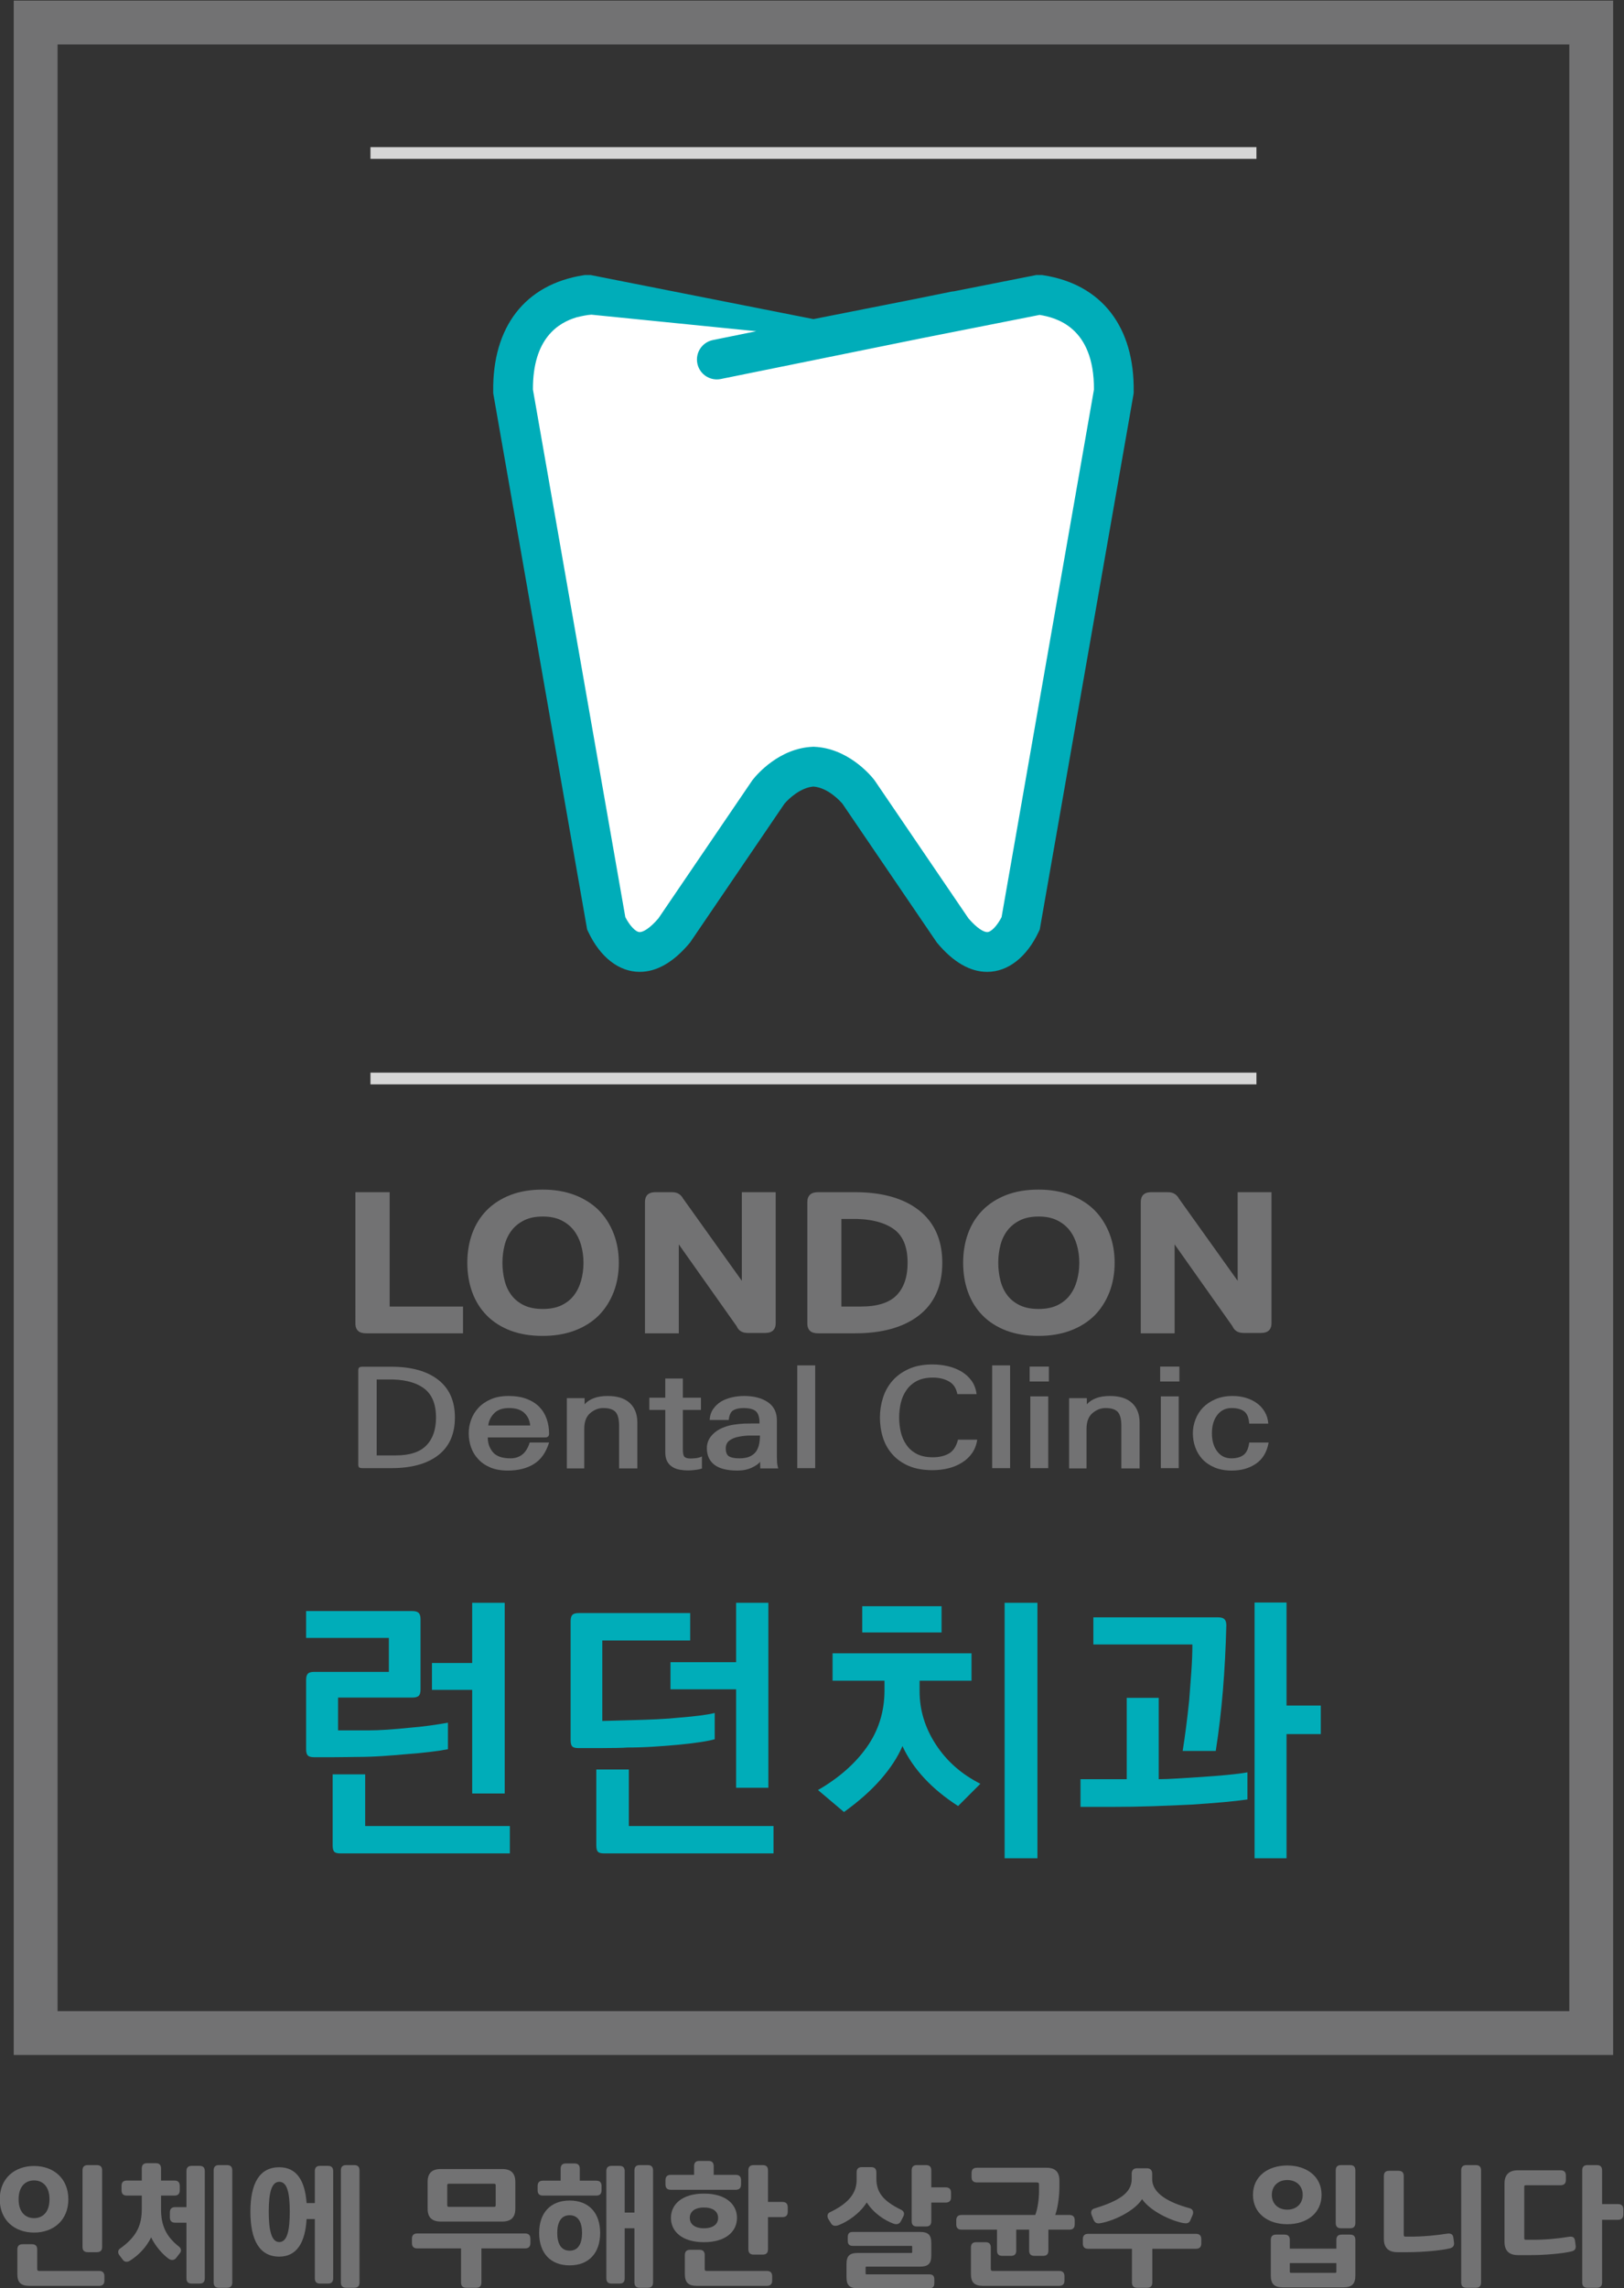 <?xml version="1.0" encoding="UTF-8" standalone="no"?>
<svg
   xmlns:dc="http://purl.org/dc/elements/1.1/"
   xmlns:cc="http://creativecommons.org/ns#"
   xmlns:rdf="http://www.w3.org/1999/02/22-rdf-syntax-ns#"
   xmlns:svg="http://www.w3.org/2000/svg"
   xmlns="http://www.w3.org/2000/svg"
   xmlns:sodipodi="http://sodipodi.sourceforge.net/DTD/sodipodi-0.dtd"
   xmlns:inkscape="http://www.inkscape.org/namespaces/inkscape"
   inkscape:version="1.0 (4035a4fb49, 2020-05-01)"
   sodipodi:docname="스티커.ai"
   viewBox="0 0 493.816 695.562"
   height="695.562"
   width="493.816"
   xml:space="preserve"
   id="svg2"
   version="1.1"><rect x="0" y="0" width="493.816" height="695.562" fill="#333333" stroke="none"/><defs
     id="defs6"><clipPath
       id="clipPath18"
       clipPathUnits="userSpaceOnUse"><path
         id="path16"
         d="M 0,595.28 H 841.89 V 0 H 0 Z" /></clipPath></defs><sodipodi:namedview
     inkscape:current-layer="g10"
     inkscape:window-maximized="1"
     inkscape:window-y="-9"
     inkscape:window-x="-9"
     inkscape:cy="450.3655"
     inkscape:cx="256.57068"
     inkscape:zoom="1.0457264"
     fit-margin-bottom="0"
     fit-margin-right="0"
     fit-margin-left="0"
     fit-margin-top="0"
     inkscape:pagecheckerboard="true"
     showgrid="false"
     id="namedview4"
     inkscape:window-height="1001"
     inkscape:window-width="1920"
     inkscape:pageshadow="2"
     inkscape:pageopacity="0"
     guidetolerance="10"
     gridtolerance="10"
     objecttolerance="10"
     borderopacity="1"
     bordercolor="#666666"
     pagecolor="#ffffff" /><g
     transform="matrix(1.333,0,0,-1.333,-304.689,748.035)"
     inkscape:label="스티커"
     inkscape:groupmode="layer"
     id="g10"><g
       id="g12"><g
         clip-path="url(#clipPath18)"
         id="g14"><g
           transform="translate(327.107,181.935)"
           id="g20"><path
             id="path22"
             style="fill:#00adb9;fill-opacity:1;fill-rule:nonzero;stroke:none"
             d="m 0,0 h 9.177 v 13.733 h 7.42 V -29.746 H 9.177 V -6.119 H 0 Z m -20.894,-43.415 c -0.694,0 -1.161,0.131 -1.399,0.391 -0.239,0.26 -0.358,0.738 -0.358,1.431 v 16.207 h 7.421 v -11.781 h 32.999 v -6.248 z m -5.988,41.396 h 17.054 v 7.746 h -18.877 v 6.119 h 24.279 c 0.651,0 1.116,-0.142 1.399,-0.423 0.281,-0.282 0.423,-0.749 0.423,-1.4 V -6.055 c 0,-0.694 -0.142,-1.171 -0.423,-1.431 -0.283,-0.26 -0.748,-0.391 -1.399,-0.391 h -16.989 v -7.484 h 6.965 c 1.258,0 2.69,0.053 4.296,0.162 1.605,0.108 3.233,0.249 4.882,0.424 1.649,0.129 3.254,0.302 4.816,0.52 1.562,0.216 2.93,0.433 4.102,0.651 v -6.053 c -1.13,-0.218 -2.497,-0.424 -4.102,-0.618 -1.606,-0.197 -3.319,-0.359 -5.142,-0.489 -1.866,-0.174 -3.775,-0.325 -5.728,-0.456 -1.952,-0.13 -3.839,-0.195 -5.662,-0.195 -0.478,0 -1.237,-0.011 -2.279,-0.033 -1.041,-0.022 -2.104,-0.031 -3.189,-0.031 h -2.994 -1.432 c -0.695,0 -1.171,0.129 -1.432,0.39 -0.26,0.26 -0.391,0.737 -0.391,1.432 v 15.816 c 0,0.651 0.131,1.117 0.391,1.4 0.261,0.282 0.737,0.422 1.432,0.422" /></g><g
           transform="translate(396.492,153.491)"
           id="g24"><path
             id="path26"
             style="fill:#00adb9;fill-opacity:1;fill-rule:nonzero;stroke:none"
             d="m 0,0 v 22.456 h -14.97 v 6.183 H 0 V 42.178 H 7.355 V 0 Z m -30.136,-14.971 c -0.695,0 -1.161,0.131 -1.4,0.391 -0.238,0.261 -0.358,0.738 -0.358,1.432 V 4.166 h 7.421 V -8.723 h 33 v -6.248 z m -5.792,54.805 h 25.449 V 33.586 H -30.526 V 15.231 l 7.095,0.195 c 1.778,0.043 3.589,0.108 5.434,0.195 1.845,0.086 3.59,0.217 5.24,0.391 1.648,0.13 3.157,0.282 4.523,0.456 1.368,0.173 2.484,0.368 3.353,0.586 V 11.065 C -5.62,10.848 -6.704,10.63 -8.136,10.414 -9.568,10.196 -11.174,10.001 -12.953,9.828 -14.775,9.654 -16.706,9.503 -18.745,9.373 -20.786,9.242 -22.803,9.178 -24.799,9.178 -25.276,9.134 -26.112,9.101 -27.304,9.08 -28.499,9.058 -29.724,9.047 -30.982,9.047 h -3.385 -1.627 c -0.695,0 -1.161,0.131 -1.399,0.391 -0.239,0.26 -0.358,0.737 -0.358,1.431 v 27.143 c 0,0.65 0.13,1.117 0.39,1.399 0.26,0.281 0.737,0.423 1.433,0.423" /></g><path
           id="path28"
           style="fill:#00adb9;fill-opacity:1;fill-rule:nonzero;stroke:none"
           d="m 465.226,137.414 h -7.485 v 58.255 h 7.485 z m -39.964,57.474 h 18.094 V 188.9 h -18.094 z m -6.77,-10.74 h 31.697 v -6.249 h -11.845 v -2.408 c 0,-4.296 1.236,-8.343 3.71,-12.139 2.473,-3.797 5.858,-6.781 10.154,-8.95 l -5.077,-5.077 c -3.038,1.952 -5.62,4.078 -7.745,6.379 -2.128,2.3 -3.776,4.73 -4.948,7.29 -1.084,-2.517 -2.733,-5.044 -4.946,-7.583 -2.214,-2.538 -5.012,-5.022 -8.397,-7.453 l -5.923,5.013 c 4.729,2.733 8.429,5.976 11.098,9.73 2.668,3.753 4.024,8.016 4.068,12.79 v 2.408 h -11.846 z" /><g
           transform="translate(529.859,165.727)"
           id="g30"><path
             id="path32"
             style="fill:#00adb9;fill-opacity:1;fill-rule:nonzero;stroke:none"
             d="m 0,0 h -7.811 v -28.313 h -7.291 v 58.319 h 7.291 V 6.509 H 0 Z m -23.367,26.622 c 0.65,0 1.116,-0.142 1.399,-0.424 0.281,-0.283 0.423,-0.748 0.423,-1.399 -0.13,-5.207 -0.391,-10.165 -0.781,-14.873 -0.391,-4.709 -0.934,-9.297 -1.628,-13.766 h -7.55 c 0.261,1.605 0.521,3.418 0.781,5.435 0.26,2.017 0.498,4.09 0.716,6.216 0.173,2.169 0.335,4.339 0.488,6.509 0.152,2.169 0.229,4.208 0.229,6.118 h -22.587 v 6.184 z m -31.439,-36.906 h 10.544 V 8.267 h 7.291 v -18.551 c 1.083,0 2.527,0.055 4.328,0.163 1.801,0.108 3.678,0.227 5.63,0.357 1.953,0.131 3.851,0.283 5.696,0.457 1.843,0.172 3.373,0.368 4.588,0.585 v -6.183 c -1.475,-0.218 -3.298,-0.423 -5.467,-0.618 -2.17,-0.196 -4.6,-0.381 -7.29,-0.553 -2.647,-0.131 -5.511,-0.25 -8.592,-0.359 -3.081,-0.108 -6.271,-0.163 -9.568,-0.163 h -7.16 z" /></g><g
           transform="translate(465.238,491.578)"
           id="g34"><path
             id="path36"
             style="fill:#ffffff;fill-opacity:1;fill-rule:nonzero;stroke:none"
             d="M 0,0 H -1.029 L -51.106,-6.918 -101.184,0 h -1.031 c -14.147,-2.228 -16.532,-13.67 -16.418,-21.597 l 20.875,-119.169 c 1.456,-3.08 6.652,-11.779 15.237,-1.567 l 21.114,31.033 c 0.379,0.474 4.53,5.536 10.301,5.661 5.768,-0.125 9.923,-5.187 10.298,-5.661 l 21.115,-31.033 c 8.587,-10.212 13.781,-1.513 15.237,1.567 L 16.419,-21.597 C 16.534,-13.67 14.15,-2.228 0,0" /></g><g
           transform="translate(457.045,352.015)"
           id="g38"><path
             id="path40"
             style="fill:#00adb9;fill-opacity:1;fill-rule:nonzero;stroke:none"
             d="m 0,0 c -1.042,-1.999 -2.381,-3.4 -3.286,-3.4 -0.77,0 -2.288,0.827 -4.264,3.127 l -21.362,31.399 -0.198,0.269 c -0.942,1.189 -6.028,7.124 -13.603,7.459 l -0.2,0.01 -0.2,-0.01 c -7.582,-0.335 -12.664,-6.273 -13.604,-7.461 l -0.107,-0.128 -21.455,-31.538 c -1.973,-2.304 -3.492,-3.127 -4.261,-3.127 -0.907,0 -2.244,1.401 -3.284,3.4 l -21.078,120.322 c -0.055,11.746 5.857,15.258 9.987,16.479 0.954,0.232 2.368,0.543 3.346,0.595 l 37.617,-3.777 -9.901,-2.012 c -2.456,-0.496 -4.042,-2.89 -3.543,-5.344 0.437,-2.147 2.326,-3.631 4.438,-3.631 0.298,0 0.603,0.032 0.905,0.091 l 46.005,9.335 26.728,5.284 c 3.612,-0.602 12.464,-2.666 12.395,-17.02 z m 9.6,146.375 -0.352,0.057 H 7.911 l -18.807,-3.719 c -0.2,-0.012 -0.402,-0.034 -0.604,-0.077 l -8.303,-1.683 -23.11,-4.57 -50.825,10.049 h -1.338 l -0.351,-0.057 c -13.265,-2.091 -20.75,-11.763 -20.537,-26.536 l 0.003,-0.358 21.318,-121.69 0.106,-0.6 0.261,-0.552 c 2.73,-5.784 7.008,-9.107 11.736,-9.107 3.883,0 7.7,2.197 11.341,6.528 l 0.151,0.178 21.52,31.634 c 0.936,1.12 3.65,3.677 6.615,3.916 3.352,-0.264 6.119,-3.337 6.624,-3.931 l 21.382,-31.427 0.129,-0.192 0.147,-0.178 c 3.642,-4.328 7.459,-6.528 11.345,-6.528 4.727,0 9.007,3.323 11.733,9.107 l 0.263,0.552 21.363,121.933 0.059,0.357 0.004,0.358 c 0.213,14.773 -7.272,24.445 -20.536,26.536" /></g><path
           id="path42"
           style="fill:#d6d6d6;fill-opacity:1;fill-rule:nonzero;stroke:none"
           d="M 515.183,524.94 H 313.079 v 2.675 h 202.104 z" /><path
           id="path44"
           style="fill:#d6d6d6;fill-opacity:1;fill-rule:nonzero;stroke:none"
           d="M 515.183,313.892 H 313.079 v 2.672 h 202.104 z" /><g
           transform="translate(314.499,229.28)"
           id="g46"><path
             id="path48"
             style="fill:#727273;fill-opacity:1;fill-rule:nonzero;stroke:none"
             d="m 0,0 h 4.386 c 3.149,0 5.461,0.754 6.936,2.264 1.474,1.508 2.212,3.63 2.212,6.362 0,3.182 -0.975,5.445 -2.924,6.791 -1.95,1.347 -4.65,1.979 -8.098,1.897 H 0 Z m -3.188,20.221 h 6.524 c 4.574,0 8.135,-0.991 10.685,-2.968 2.549,-1.979 3.824,-4.844 3.824,-8.596 0,-3.793 -1.275,-6.669 -3.824,-8.626 C 11.471,-1.928 7.91,-2.905 3.336,-2.905 h -6.524 c -0.4,0 -0.668,0.056 -0.805,0.168 -0.138,0.112 -0.207,0.331 -0.207,0.658 v 21.474 c 0,0.306 0.069,0.519 0.207,0.641 0.137,0.123 0.405,0.185 0.805,0.185" /></g><g
           transform="translate(339.955,236.102)"
           id="g50"><path
             id="path52"
             style="fill:#727273;fill-opacity:1;fill-rule:nonzero;stroke:none"
             d="M 0,0 H 9.56 C 9.459,1.163 9.017,2.115 8.229,2.86 7.442,3.605 6.273,3.977 4.724,3.977 3.225,3.977 2.087,3.569 1.313,2.753 0.537,1.938 0.1,1.021 0,0 m 13.872,-1.865 c 0,-0.286 -0.076,-0.5 -0.226,-0.643 -0.149,-0.142 -0.374,-0.214 -0.674,-0.214 H -0.113 c 0,-1.326 0.393,-2.453 1.181,-3.381 0.787,-0.927 2.119,-1.39 3.994,-1.39 1.073,0 1.98,0.295 2.717,0.887 0.737,0.59 1.293,1.499 1.668,2.722 h 4.425 c -0.7,-2.264 -1.85,-3.896 -3.45,-4.894 -1.6,-1 -3.599,-1.499 -5.999,-1.499 -1.524,0 -2.842,0.233 -3.955,0.703 -1.112,0.47 -2.031,1.1 -2.756,1.896 -0.75,0.796 -1.299,1.703 -1.649,2.723 -0.35,1.019 -0.525,2.08 -0.525,3.182 0,1.059 0.188,2.1 0.563,3.12 0.375,1.019 0.937,1.926 1.687,2.722 0.75,0.795 1.693,1.438 2.831,1.927 C 1.755,6.485 3.086,6.73 4.611,6.73 6.21,6.73 7.597,6.506 8.772,6.058 9.947,5.608 10.91,4.997 11.66,4.222 12.41,3.446 12.965,2.534 13.328,1.483 13.69,0.434 13.872,-0.684 13.872,-1.865" /></g><g
           transform="translate(361.924,242.343)"
           id="g54"><path
             id="path56"
             style="fill:#727273;fill-opacity:1;fill-rule:nonzero;stroke:none"
             d="m 0,0 v -1.408 c 0.549,0.613 1.262,1.081 2.137,1.408 0.875,0.325 1.912,0.489 3.112,0.489 2.224,0 3.912,-0.535 5.062,-1.606 1.149,-1.071 1.724,-2.554 1.724,-4.45 V -16.029 H 7.874 v 9.697 c 0,1.509 -0.27,2.563 -0.806,3.165 -0.539,0.603 -1.482,0.902 -2.832,0.902 -1.048,0 -2.03,-0.381 -2.942,-1.146 -0.912,-0.765 -1.369,-1.973 -1.369,-3.625 v -8.993 H -4.049 V 0 Z" /></g><g
           transform="translate(384.344,246.809)"
           id="g58"><path
             id="path60"
             style="fill:#727273;fill-opacity:1;fill-rule:nonzero;stroke:none"
             d="M 0,0 V -4.374 H 4.124 V -7.158 H 0 v -9.055 c 0,-0.877 0.131,-1.433 0.393,-1.667 0.263,-0.234 0.694,-0.351 1.295,-0.351 0.348,0 0.754,0.019 1.218,0.061 0.462,0.04 0.943,0.173 1.443,0.398 v -2.754 c -0.425,-0.143 -0.944,-0.249 -1.556,-0.321 -0.613,-0.071 -1.119,-0.107 -1.519,-0.107 -0.724,0 -1.412,0.06 -2.062,0.183 -0.65,0.124 -1.212,0.347 -1.687,0.673 -0.475,0.306 -0.849,0.724 -1.125,1.255 -0.275,0.53 -0.411,1.193 -0.411,1.988 v 9.697 h -3.637 v 2.784 h 3.637 V 0 Z" /></g><g
           transform="translate(394.13,230.871)"
           id="g62"><path
             id="path64"
             style="fill:#727273;fill-opacity:1;fill-rule:nonzero;stroke:none"
             d="m 0,0 c 0,-0.918 0.256,-1.524 0.768,-1.82 0.512,-0.296 1.294,-0.443 2.344,-0.443 0.974,0 1.767,0.142 2.38,0.428 0.612,0.285 1.092,0.673 1.444,1.162 0.324,0.489 0.549,1.045 0.674,1.667 0.125,0.622 0.188,1.27 0.188,1.943 H 5.661 C 4.785,2.937 3.924,2.854 3.074,2.691 2.224,2.549 1.5,2.269 0.899,1.851 0.3,1.433 0,0.815 0,0 M 7.686,5.69 V 6.394 C 7.585,7.515 7.241,8.265 6.654,8.642 6.066,9.019 5.211,9.207 4.086,9.207 3.112,9.207 2.33,9.044 1.743,8.719 1.155,8.392 0.799,7.647 0.675,6.485 h -4.35 c 0.05,0.958 0.312,1.785 0.788,2.478 0.474,0.693 1.074,1.265 1.8,1.714 0.724,0.427 1.542,0.749 2.455,0.963 0.912,0.214 1.842,0.321 2.793,0.321 2.25,0 4.068,-0.475 5.455,-1.423 1.387,-0.948 2.068,-2.36 2.043,-4.236 v -8.137 c 0,-0.367 0.012,-0.785 0.038,-1.255 0.024,-0.468 0.113,-0.958 0.262,-1.468 H 7.873 l -0.038,1.53 C 7.536,-3.476 6.911,-3.925 5.96,-4.374 5.011,-4.823 3.924,-5.047 2.699,-5.047 c -2.399,0 -4.168,0.443 -5.305,1.33 -1.138,0.887 -1.706,2.147 -1.706,3.779 0,1.101 0.375,2.075 1.125,2.92 0.749,0.847 1.736,1.485 2.962,1.913 C 0.425,5.14 1.13,5.317 1.894,5.43 2.656,5.542 3.398,5.618 4.124,5.659 4.823,5.68 5.486,5.69 6.11,5.69 Z" /></g><path
           id="path66"
           style="fill:#727273;fill-opacity:1;fill-rule:nonzero;stroke:none"
           d="m 414.525,226.375 h -4.087 v 23.432 h 4.087 z" /><g
           transform="translate(451.342,243.26)"
           id="g68"><path
             id="path70"
             style="fill:#727273;fill-opacity:1;fill-rule:nonzero;stroke:none"
             d="m 0,0 h -4.388 c -0.249,1.347 -0.887,2.311 -1.911,2.891 -1.025,0.582 -2.25,0.872 -3.675,0.872 -1.475,0 -2.706,-0.266 -3.692,-0.795 -0.987,-0.531 -1.769,-1.224 -2.344,-2.08 -0.599,-0.857 -1.025,-1.826 -1.275,-2.907 -0.249,-1.081 -0.374,-2.182 -0.374,-3.303 0,-1.143 0.125,-2.253 0.374,-3.334 0.25,-1.081 0.676,-2.051 1.275,-2.907 0.575,-0.856 1.357,-1.544 2.344,-2.065 0.986,-0.519 2.217,-0.779 3.692,-0.779 1.425,0 2.637,0.279 3.637,0.841 1,0.56 1.7,1.616 2.1,3.166 h 4.386 c -0.174,-1.163 -0.562,-2.177 -1.162,-3.044 -0.599,-0.867 -1.363,-1.586 -2.287,-2.157 -0.925,-0.59 -1.963,-1.029 -3.111,-1.315 -1.151,-0.286 -2.362,-0.429 -3.637,-0.429 -2.126,0 -3.944,0.327 -5.455,0.98 -1.513,0.653 -2.756,1.54 -3.73,2.661 -0.976,1.101 -1.688,2.376 -2.138,3.824 -0.45,1.447 -0.675,2.968 -0.675,4.558 0,1.529 0.232,3.022 0.693,4.481 0.462,1.458 1.182,2.748 2.157,3.869 0.974,1.122 2.218,2.025 3.73,2.707 1.513,0.684 3.318,1.026 5.418,1.026 1.199,0 2.367,-0.134 3.505,-0.398 C -5.406,6.098 -4.375,5.689 -3.449,5.14 -2.525,4.589 -1.757,3.891 -1.145,3.044 -0.531,2.197 -0.15,1.183 0,0" /></g><path
           id="path72"
           style="fill:#727273;fill-opacity:1;fill-rule:nonzero;stroke:none"
           d="m 458.989,226.375 h -4.087 v 23.432 h 4.087 z" /><path
           id="path74"
           style="fill:#727273;fill-opacity:1;fill-rule:nonzero;stroke:none"
           d="m 463.601,242.74 h 4.087 v -16.365 h -4.087 z m 4.236,3.395 h -4.387 v 3.396 h 4.387 z" /><g
           transform="translate(476.498,242.343)"
           id="g76"><path
             id="path78"
             style="fill:#727273;fill-opacity:1;fill-rule:nonzero;stroke:none"
             d="m 0,0 v -1.408 c 0.549,0.613 1.262,1.081 2.136,1.408 0.875,0.325 1.912,0.489 3.112,0.489 2.225,0 3.911,-0.535 5.062,-1.606 1.149,-1.071 1.724,-2.554 1.724,-4.45 V -16.029 H 7.872 v 9.697 c 0,1.509 -0.268,2.563 -0.806,3.165 -0.537,0.603 -1.48,0.902 -2.83,0.902 -1.049,0 -2.032,-0.381 -2.943,-1.146 -0.912,-0.765 -1.368,-1.973 -1.368,-3.625 v -8.993 H -4.05 V 0 Z" /></g><path
           id="path80"
           style="fill:#727273;fill-opacity:1;fill-rule:nonzero;stroke:none"
           d="m 493.368,242.74 h 4.087 v -16.365 h -4.087 z m 4.237,3.395 h -4.387 v 3.396 h 4.387 z" /><g
           transform="translate(517.888,236.53)"
           id="g82"><path
             id="path84"
             style="fill:#727273;fill-opacity:1;fill-rule:nonzero;stroke:none"
             d="m 0,0 h -4.349 c -0.1,1.346 -0.481,2.274 -1.143,2.783 -0.662,0.51 -1.632,0.765 -2.905,0.765 -1.35,0 -2.432,-0.53 -3.244,-1.591 -0.812,-1.06 -1.218,-2.446 -1.218,-4.159 0,-1.694 0.399,-3.07 1.2,-4.13 0.799,-1.061 1.874,-1.59 3.223,-1.59 1.175,0 2.107,0.26 2.793,0.779 0.687,0.52 1.119,1.463 1.294,2.83 H 0.075 C -0.3,-6.454 -1.25,-8.056 -2.773,-9.115 c -1.527,-1.061 -3.375,-1.591 -5.55,-1.591 -1.499,0 -2.806,0.233 -3.918,0.703 -1.112,0.47 -2.043,1.101 -2.793,1.897 -0.726,0.795 -1.269,1.703 -1.631,2.722 -0.362,1.02 -0.543,2.08 -0.543,3.182 0,1.059 0.193,2.1 0.581,3.12 0.387,1.02 0.956,1.927 1.706,2.723 0.774,0.795 1.73,1.437 2.867,1.926 1.138,0.49 2.456,0.735 3.955,0.735 1.05,0 2.05,-0.143 3,-0.429 C -4.149,5.588 -3.312,5.18 -2.587,4.65 -1.862,4.119 -1.269,3.461 -0.806,2.677 -0.344,1.891 -0.075,0.999 0,0" /></g><g
           transform="translate(312.127,258.299)"
           id="g86"><path
             id="path88"
             style="fill:#727273;fill-opacity:1;fill-rule:nonzero;stroke:none"
             d="m 0,0 c -0.516,0 -0.863,0.073 -1.04,0.216 -0.177,0.146 -0.266,0.428 -0.266,0.85 V 29.827 H 4.158 V 3.748 H 20.89 V 0 Z" /></g><g
           transform="translate(311.999,259.478)"
           id="g90"><path
             id="path92"
             style="fill:#727273;fill-opacity:1;fill-rule:nonzero;stroke:none"
             d="M 0,0 C 0.038,-0.001 0.081,-0.002 0.128,-0.002 H 19.84 V 1.391 H 3.108 V 27.47 H 0 Z M 22.195,-2.357 H 0.128 c -0.814,0 -1.38,0.152 -1.783,0.48 -0.466,0.382 -0.7,0.974 -0.7,1.764 V 29.825 H 5.464 V 3.746 h 16.731 z" /></g><g
           transform="translate(342.01,273.213)"
           id="g94"><path
             id="path96"
             style="fill:#727273;fill-opacity:1;fill-rule:nonzero;stroke:none"
             d="m 0,0 c 0,-1.553 0.185,-3.038 0.556,-4.459 0.37,-1.42 0.975,-2.67 1.814,-3.748 0.837,-1.079 1.917,-1.933 3.238,-2.565 1.323,-0.63 2.917,-0.948 4.788,-0.948 1.838,0 3.417,0.318 4.739,0.948 1.322,0.632 2.402,1.486 3.24,2.565 0.837,1.078 1.458,2.328 1.862,3.748 0.402,1.421 0.604,2.906 0.604,4.459 0,1.525 -0.202,2.991 -0.604,4.398 -0.404,1.407 -1.025,2.65 -1.862,3.73 -0.838,1.077 -1.918,1.945 -3.24,2.603 -1.322,0.658 -2.901,0.986 -4.739,0.986 -1.871,0 -3.465,-0.328 -4.788,-0.986 C 4.287,10.073 3.207,9.205 2.37,8.128 1.531,7.048 0.926,5.805 0.556,4.398 0.185,2.991 0,1.525 0,0 m 26.547,0 c 0,-2.289 -0.371,-4.387 -1.111,-6.294 -0.744,-1.906 -1.791,-3.544 -3.144,-4.912 -1.387,-1.368 -3.087,-2.426 -5.102,-3.175 -2.016,-0.752 -4.295,-1.125 -6.842,-1.125 -2.612,0 -4.908,0.373 -6.891,1.125 -1.982,0.749 -3.651,1.807 -5.005,3.175 -1.353,1.368 -2.377,3.006 -3.07,4.912 -0.694,1.907 -1.04,4.005 -1.04,6.294 0,2.261 0.346,4.348 1.04,6.253 0.693,1.908 1.717,3.544 3.07,4.911 1.354,1.368 3.023,2.433 5.005,3.196 1.983,0.763 4.279,1.145 6.891,1.145 2.547,0 4.826,-0.382 6.842,-1.145 2.015,-0.763 3.715,-1.828 5.102,-3.196 1.353,-1.367 2.4,-3.003 3.144,-4.911 C 26.176,4.348 26.547,2.261 26.547,0" /></g><g
           transform="translate(352.406,283.753)"
           id="g98"><path
             id="path100"
             style="fill:#727273;fill-opacity:1;fill-rule:nonzero;stroke:none"
             d="m 0,0 c -1.677,0 -3.111,-0.291 -4.264,-0.863 -1.155,-0.576 -2.109,-1.34 -2.832,-2.272 -0.738,-0.949 -1.278,-2.062 -1.606,-3.306 -0.342,-1.302 -0.516,-2.681 -0.516,-4.099 0,-1.447 0.174,-2.847 0.517,-4.162 0.328,-1.258 0.868,-2.375 1.605,-3.322 0.719,-0.927 1.666,-1.676 2.817,-2.226 1.156,-0.552 2.597,-0.832 4.279,-0.832 1.65,0 3.074,0.28 4.232,0.832 1.149,0.551 2.098,1.3 2.816,2.225 0.741,0.953 1.299,2.079 1.66,3.348 0.372,1.311 0.56,2.703 0.56,4.137 0,1.405 -0.188,2.776 -0.56,4.075 -0.36,1.254 -0.919,2.375 -1.66,3.331 C 6.324,-2.204 5.37,-1.439 4.214,-0.863 3.063,-0.291 1.645,0 0,0 m 0,-23.438 c -2.036,0 -3.816,0.358 -5.294,1.062 -1.486,0.711 -2.717,1.688 -3.662,2.906 -0.934,1.201 -1.615,2.605 -2.023,4.173 -0.395,1.509 -0.594,3.109 -0.594,4.757 0,1.621 0.199,3.202 0.594,4.699 0.409,1.553 1.09,2.949 2.023,4.151 0.943,1.213 2.168,2.201 3.643,2.935 1.482,0.736 3.27,1.109 5.313,1.109 2.012,0 3.783,-0.373 5.264,-1.109 1.476,-0.735 2.701,-1.723 3.644,-2.934 0.926,-1.195 1.62,-2.582 2.064,-4.127 0.433,-1.51 0.651,-3.1 0.651,-4.724 0,-1.651 -0.218,-3.26 -0.649,-4.78 -0.445,-1.562 -1.14,-2.957 -2.066,-4.15 -0.946,-1.218 -2.177,-2.194 -3.66,-2.904 C 3.769,-23.08 2.004,-23.438 0,-23.438 M -0.048,3.787 c -2.454,0 -4.63,-0.358 -6.469,-1.065 -1.816,-0.701 -3.361,-1.685 -4.589,-2.925 -1.229,-1.242 -2.171,-2.751 -2.801,-4.485 -0.643,-1.767 -0.969,-3.736 -0.969,-5.852 0,-2.143 0.326,-4.124 0.968,-5.892 0.632,-1.736 1.574,-3.245 2.802,-4.486 1.225,-1.238 2.767,-2.215 4.584,-2.901 1.836,-0.697 4.014,-1.049 6.474,-1.049 2.397,0 4.56,0.353 6.43,1.05 1.851,0.689 3.428,1.669 4.687,2.91 1.222,1.236 2.192,2.754 2.873,4.502 0.684,1.761 1.032,3.736 1.032,5.866 0,2.104 -0.348,4.065 -1.033,5.827 -0.679,1.745 -1.649,3.263 -2.882,4.51 C 9.807,1.031 8.229,2.019 6.377,2.719 4.505,3.428 2.344,3.787 -0.048,3.787 m 0,-31.011 c -2.746,0 -5.204,0.405 -7.308,1.202 -2.135,0.807 -3.96,1.967 -5.425,3.448 -1.468,1.484 -2.592,3.28 -3.34,5.338 -0.737,2.025 -1.11,4.278 -1.11,6.696 0,2.393 0.373,4.632 1.11,6.656 0.747,2.056 1.871,3.852 3.34,5.336 1.464,1.48 3.287,2.647 5.419,3.467 2.109,0.811 4.57,1.223 7.314,1.223 2.677,0 5.119,-0.411 7.259,-1.22 2.161,-0.818 4.015,-1.983 5.512,-3.459 1.471,-1.487 2.616,-3.274 3.413,-5.322 0.792,-2.037 1.193,-4.284 1.193,-6.681 0,-2.423 -0.401,-4.684 -1.192,-6.72 -0.8,-2.051 -1.944,-3.839 -3.404,-5.314 -1.508,-1.488 -3.365,-2.646 -5.528,-3.451 -2.134,-0.795 -4.574,-1.199 -7.253,-1.199" /></g><g
           transform="translate(397.522,267.453)"
           id="g102"><path
             id="path104"
             style="fill:#727273;fill-opacity:1;fill-rule:nonzero;stroke:none"
             d="M 0,0 1.595,-2.921 1.45,0.118 V 20.673 H 6.817 V -8.011 C 6.817,-8.43 6.729,-8.714 6.551,-8.859 6.373,-9.003 6.044,-9.075 5.561,-9.075 H 1.692 c -0.485,0 -0.839,0.078 -1.065,0.236 -0.225,0.157 -0.387,0.381 -0.483,0.672 l -13.975,19.766 -1.595,2.92 0.144,-3.039 V -9.154 h -5.366 v 28.761 c 0,0.395 0.08,0.671 0.24,0.829 0.163,0.157 0.501,0.237 1.016,0.237 h 3.725 c 0.449,0 0.789,-0.086 1.015,-0.257 0.224,-0.172 0.403,-0.389 0.531,-0.651 z" /></g><g
           transform="translate(398.822,259.585)"
           id="g106"><path
             id="path108"
             style="fill:#727273;fill-opacity:1;fill-rule:nonzero;stroke:none"
             d="m 0,0 c 0.019,0 0.14,-0.029 0.393,-0.029 h 1.28 L -2.299,7.24 -16.477,27.115 c -0.046,0.094 -0.105,0.166 -0.184,0.231 0.008,-0.014 -0.089,0.017 -0.306,0.017 h -1.136 L -14.129,20.092 -0.093,0.238 -0.038,0.071 C -0.029,0.046 -0.017,0.015 -0.002,0 Z m 1.713,-0.029 h 2.548 c 0.029,0 0.055,0 0.08,0.001 V 27.363 H 1.328 V 7.986 Z M -20.77,-0.108 h 3.011 v 19.457 l -0.382,8.014 h -2.55 -0.079 z m 5.366,-2.356 h -7.721 v 29.94 c 0,0.72 0.2,1.282 0.593,1.668 0.533,0.516 1.305,0.575 1.841,0.575 h 3.724 c 0.709,0 1.289,-0.165 1.724,-0.493 0.351,-0.271 0.628,-0.598 0.831,-0.978 L -1.026,9.511 -1.027,29.719 H 6.696 V -0.143 C 6.696,-0.931 6.461,-1.522 5.998,-1.901 5.586,-2.232 5.038,-2.385 4.261,-2.385 H 0.393 c -0.74,0 -1.309,0.148 -1.74,0.449 -0.386,0.27 -0.673,0.634 -0.857,1.082 l -13.201,18.669 z" /></g><g
           transform="translate(419.329,262.047)"
           id="g110"><path
             id="path112"
             style="fill:#727273;fill-opacity:1;fill-rule:nonzero;stroke:none"
             d="m 0,0 h 5.658 c 4.061,0 7.043,0.973 8.946,2.92 1.901,1.945 2.852,4.681 2.852,8.206 0,4.103 -1.258,7.022 -3.772,8.758 C 11.17,21.621 7.688,22.436 3.239,22.33 H 0 Z m -4.11,26.079 h 8.414 c 5.898,0 10.493,-1.277 13.781,-3.828 C 21.373,19.7 23.017,16.005 23.017,11.166 23.017,6.273 21.373,2.563 18.085,0.04 14.797,-2.486 10.202,-3.748 4.304,-3.748 H -4.11 c -0.515,0 -0.863,0.073 -1.04,0.216 -0.178,0.146 -0.266,0.428 -0.266,0.85 v 27.696 c 0,0.394 0.088,0.671 0.266,0.828 0.177,0.157 0.525,0.237 1.04,0.237" /></g><g
           transform="translate(420.506,263.225)"
           id="g114"><path
             id="path116"
             style="fill:#727273;fill-opacity:1;fill-rule:nonzero;stroke:none"
             d="m 0,0 h 4.481 c 3.713,0 6.44,0.863 8.103,2.565 1.67,1.709 2.518,4.193 2.518,7.383 0,3.725 -1.068,6.274 -3.265,7.789 -2.292,1.584 -5.57,2.337 -9.747,2.239 H 0 Z M 4.481,-2.355 H -2.355 V 22.33 h 4.417 c 0.236,0.007 0.496,0.01 0.753,0.01 4.317,0 7.803,-0.898 10.361,-2.665 2.84,-1.96 4.281,-5.234 4.281,-9.727 0,-3.827 -1.073,-6.865 -3.189,-9.029 -2.122,-2.173 -5.415,-3.274 -9.787,-3.274 m -9.897,-1.391 c 0.039,-10e-4 0.082,-0.002 0.128,-0.002 h 8.414 c 5.608,0 10.003,1.192 13.064,3.544 3.01,2.31 4.473,5.644 4.473,10.192 0,4.496 -1.465,7.818 -4.477,10.155 -3.063,2.376 -7.457,3.581 -13.06,3.581 h -8.414 c -0.047,0 -0.089,0 -0.128,-0.002 z m 8.542,-2.358 h -8.414 c -0.811,0 -1.377,0.153 -1.78,0.479 -0.468,0.384 -0.703,0.976 -0.703,1.766 v 27.695 c 0,0.745 0.224,1.322 0.664,1.711 0.409,0.362 0.988,0.532 1.819,0.532 h 8.414 c 6.138,0 11.018,-1.371 14.504,-4.075 3.575,-2.775 5.387,-6.817 5.387,-12.016 0,-5.256 -1.813,-9.312 -5.392,-12.059 -3.482,-2.676 -8.36,-4.033 -14.499,-4.033" /></g><g
           transform="translate(455.111,273.213)"
           id="g118"><path
             id="path120"
             style="fill:#727273;fill-opacity:1;fill-rule:nonzero;stroke:none"
             d="m 0,0 c 0,-1.553 0.186,-3.038 0.557,-4.459 0.37,-1.42 0.973,-2.67 1.813,-3.748 0.837,-1.079 1.917,-1.933 3.239,-2.565 1.322,-0.63 2.917,-0.948 4.788,-0.948 1.837,0 3.416,0.318 4.739,0.948 1.321,0.632 2.401,1.486 3.24,2.565 0.837,1.078 1.457,2.328 1.861,3.748 0.403,1.421 0.604,2.906 0.604,4.459 0,1.525 -0.201,2.991 -0.604,4.398 -0.404,1.407 -1.024,2.65 -1.861,3.73 -0.839,1.077 -1.919,1.945 -3.24,2.603 -1.323,0.658 -2.902,0.986 -4.739,0.986 -1.871,0 -3.466,-0.328 -4.788,-0.986 C 4.287,10.073 3.207,9.205 2.37,8.128 1.53,7.048 0.927,5.805 0.557,4.398 0.186,2.991 0,1.525 0,0 m 26.547,0 c 0,-2.289 -0.371,-4.387 -1.111,-6.294 -0.743,-1.906 -1.79,-3.544 -3.144,-4.912 -1.387,-1.368 -3.086,-2.426 -5.101,-3.175 -2.015,-0.752 -4.296,-1.125 -6.843,-1.125 -2.612,0 -4.908,0.373 -6.892,1.125 -1.98,0.749 -3.648,1.807 -5.003,3.175 -1.354,1.368 -2.379,3.006 -3.071,4.912 -0.693,1.907 -1.039,4.005 -1.039,6.294 0,2.261 0.346,4.348 1.039,6.253 0.692,1.908 1.717,3.544 3.071,4.911 1.355,1.368 3.023,2.433 5.003,3.196 1.984,0.763 4.28,1.145 6.892,1.145 2.547,0 4.828,-0.382 6.843,-1.145 2.015,-0.763 3.714,-1.828 5.101,-3.196 C 23.646,9.797 24.693,8.161 25.436,6.253 26.176,4.348 26.547,2.261 26.547,0" /></g><g
           transform="translate(465.509,283.753)"
           id="g122"><path
             id="path124"
             style="fill:#727273;fill-opacity:1;fill-rule:nonzero;stroke:none"
             d="m 0,0 c -1.678,0 -3.112,-0.291 -4.264,-0.863 -1.156,-0.575 -2.11,-1.34 -2.834,-2.272 -0.736,-0.948 -1.277,-2.061 -1.605,-3.306 -0.343,-1.306 -0.517,-2.686 -0.517,-4.099 0,-1.441 0.174,-2.843 0.518,-4.162 0.329,-1.259 0.868,-2.376 1.604,-3.322 0.72,-0.927 1.667,-1.676 2.818,-2.226 1.157,-0.552 2.596,-0.832 4.28,-0.832 1.648,0 3.073,0.28 4.231,0.833 1.149,0.549 2.096,1.298 2.817,2.225 0.74,0.952 1.298,2.079 1.659,3.347 0.37,1.309 0.56,2.701 0.56,4.137 0,1.407 -0.189,2.778 -0.56,4.075 C 8.347,-5.211 7.789,-4.09 7.048,-3.134 6.323,-2.203 5.369,-1.438 4.213,-0.863 3.062,-0.291 1.644,0 0,0 m 0,-23.438 c -2.037,0 -3.817,0.358 -5.295,1.063 -1.485,0.71 -2.717,1.687 -3.662,2.905 -0.934,1.199 -1.614,2.603 -2.023,4.173 -0.395,1.515 -0.595,3.114 -0.595,4.757 0,1.616 0.2,3.196 0.596,4.698 0.409,1.555 1.088,2.952 2.022,4.153 0.942,1.212 2.169,2.2 3.644,2.934 1.481,0.736 3.268,1.109 5.313,1.109 2.011,0 3.781,-0.373 5.262,-1.109 1.475,-0.734 2.701,-1.722 3.645,-2.934 0.926,-1.195 1.621,-2.583 2.064,-4.127 0.431,-1.509 0.65,-3.097 0.65,-4.724 0,-1.652 -0.219,-3.261 -0.648,-4.78 -0.445,-1.561 -1.139,-2.956 -2.065,-4.15 C 7.961,-20.688 6.729,-21.665 5.246,-22.375 3.767,-23.08 2.002,-23.438 0,-23.438 M -0.05,3.787 c -2.453,0 -4.63,-0.358 -6.469,-1.065 -1.814,-0.7 -3.359,-1.685 -4.588,-2.926 -1.23,-1.241 -2.172,-2.75 -2.801,-4.484 -0.644,-1.769 -0.969,-3.737 -0.969,-5.852 0,-2.14 0.325,-4.123 0.969,-5.892 0.63,-1.736 1.572,-3.246 2.801,-4.485 1.227,-1.239 2.768,-2.217 4.584,-2.902 1.836,-0.697 4.015,-1.049 6.473,-1.049 2.399,0 4.562,0.353 6.432,1.05 1.849,0.688 3.427,1.668 4.685,2.91 1.224,1.237 2.194,2.755 2.874,4.501 0.683,1.763 1.031,3.738 1.031,5.867 0,2.104 -0.347,4.064 -1.032,5.827 -0.678,1.745 -1.648,3.262 -2.882,4.51 C 9.806,1.031 8.228,2.019 6.377,2.719 4.505,3.428 2.343,3.787 -0.05,3.787 m 0,-31.011 c -2.745,0 -5.204,0.405 -7.308,1.202 -2.132,0.806 -3.956,1.967 -5.423,3.448 -1.469,1.484 -2.594,3.28 -3.341,5.339 -0.737,2.026 -1.11,4.28 -1.11,6.695 0,2.39 0.373,4.63 1.11,6.656 0.746,2.057 1.871,3.852 3.342,5.337 1.465,1.48 3.287,2.646 5.416,3.466 2.11,0.811 4.571,1.223 7.314,1.223 2.678,0 5.121,-0.411 7.261,-1.22 2.159,-0.818 4.014,-1.983 5.511,-3.459 1.472,-1.488 2.617,-3.275 3.414,-5.322 0.79,-2.037 1.191,-4.284 1.191,-6.681 0,-2.422 -0.4,-4.683 -1.191,-6.72 -0.798,-2.05 -1.943,-3.838 -3.404,-5.314 -1.507,-1.488 -3.365,-2.646 -5.528,-3.451 -2.133,-0.795 -4.574,-1.199 -7.254,-1.199" /></g><g
           transform="translate(510.623,267.453)"
           id="g126"><path
             id="path128"
             style="fill:#727273;fill-opacity:1;fill-rule:nonzero;stroke:none"
             d="M 0,0 1.596,-2.921 1.451,0.118 V 20.673 H 6.818 V -8.011 C 6.818,-8.43 6.729,-8.714 6.552,-8.859 6.375,-9.003 6.045,-9.075 5.561,-9.075 H 1.693 c -0.483,0 -0.839,0.078 -1.064,0.236 -0.226,0.157 -0.389,0.381 -0.483,0.672 l -13.977,19.766 -1.594,2.92 0.146,-3.039 V -9.154 h -5.368 v 28.761 c 0,0.395 0.079,0.671 0.242,0.829 0.16,0.157 0.498,0.237 1.013,0.237 h 3.724 c 0.452,0 0.791,-0.086 1.017,-0.257 0.224,-0.172 0.403,-0.389 0.532,-0.651 z" /></g><g
           transform="translate(511.922,259.585)"
           id="g130"><path
             id="path132"
             style="fill:#727273;fill-opacity:1;fill-rule:nonzero;stroke:none"
             d="M 0,0 C 0.019,0 0.14,-0.029 0.395,-0.029 H 1.674 L -2.299,7.24 -16.478,27.117 c -0.044,0.093 -0.102,0.164 -0.181,0.227 0.01,-0.012 -0.086,0.019 -0.308,0.019 h -1.134 l 3.972,-7.272 14.04,-19.856 0.055,-0.168 C -0.021,0.024 -0.009,0.007 -0.002,0 Z m 1.712,-0.029 h 2.55 c 0.028,0 0.054,0 0.08,0.001 V 27.363 H 1.33 V 7.986 Z m -22.481,-0.079 h 3.013 v 19.457 l -0.386,8.014 h -2.548 -0.079 z m 5.369,-2.356 h -7.724 v 29.94 c 0,0.725 0.202,1.289 0.601,1.674 0.519,0.509 1.294,0.569 1.833,0.569 h 3.723 c 0.71,0 1.29,-0.165 1.726,-0.493 0.351,-0.271 0.629,-0.598 0.832,-0.979 L -1.023,9.509 -1.025,29.719 H 6.697 V -0.143 C 6.697,-0.929 6.463,-1.521 6.001,-1.9 5.59,-2.232 5.04,-2.385 4.262,-2.385 H 0.395 c -0.741,0 -1.311,0.148 -1.742,0.451 -0.379,0.264 -0.673,0.635 -0.856,1.08 l -13.199,18.667 z" /></g><path
           id="path134"
           style="fill:#727273;fill-opacity:1;fill-rule:nonzero;stroke:none"
           d="M 241.709,102.555 H 586.553 V 551.026 H 241.709 Z m 354.844,-10 H 231.709 v 468.471 h 364.844 z" /><g
           transform="translate(251.873,48.795)"
           id="g136"><path
             id="path138"
             style="fill:#727273;fill-opacity:1;fill-rule:nonzero;stroke:none"
             d="m 0,0 c 0,-0.809 -0.375,-1.213 -1.213,-1.213 h -2.05 c -0.837,0 -1.212,0.404 -1.212,1.213 v 17.437 c 0,0.808 0.375,1.212 1.212,1.212 h 2.05 C -0.375,18.649 0,18.245 0,17.437 Z m -15.532,6.553 c 1.963,0 3.522,1.357 3.522,4.301 0,2.946 -1.559,4.302 -3.522,4.302 -1.963,0 -3.522,-1.356 -3.522,-4.302 0,-2.944 1.559,-4.301 3.522,-4.301 M -0.693,-5.485 c 0.779,0 1.213,-0.375 1.213,-1.213 V -7.68 c 0,-0.837 -0.434,-1.213 -1.213,-1.213 H -16.6 c -1.935,0 -2.743,0.781 -2.743,2.686 v 5.601 c 0,0.808 0.375,1.212 1.213,1.212 h 2.107 c 0.837,0 1.212,-0.404 1.212,-1.212 v -4.36 c 0,-0.433 0.116,-0.519 0.52,-0.519 z m -14.839,23.932 c 4.446,0 7.824,-2.829 7.824,-7.593 0,-4.763 -3.378,-7.592 -7.824,-7.592 -4.446,0 -7.824,2.829 -7.824,7.592 0,4.764 3.378,7.593 7.824,7.593" /></g><g
           transform="translate(281.558,40.683)"
           id="g140"><path
             id="path142"
             style="fill:#727273;fill-opacity:1;fill-rule:nonzero;stroke:none"
             d="m 0,0 c 0,-0.809 -0.375,-1.213 -1.212,-1.213 h -1.819 c -0.838,0 -1.213,0.404 -1.213,1.213 v 25.549 c 0,0.808 0.375,1.213 1.213,1.213 h 1.819 C -0.375,26.762 0,26.357 0,25.549 Z m -6.265,0.952 c 0,-0.808 -0.375,-1.212 -1.212,-1.212 h -1.761 c -0.838,0 -1.213,0.404 -1.213,1.212 v 12.674 h -2.569 c -0.78,0 -1.213,0.375 -1.213,1.213 v 1.126 c 0,0.837 0.433,1.212 1.213,1.212 h 2.569 v 8.199 c 0,0.809 0.375,1.213 1.213,1.213 h 1.761 c 0.837,0 1.212,-0.404 1.212,-1.213 z m -9.988,22.287 h 3.06 c 0.779,0 1.212,-0.375 1.212,-1.212 v -1.01 c 0,-0.837 -0.433,-1.212 -1.212,-1.212 h -3.06 v -3.061 c 0,-3.724 1.125,-6.236 4.099,-8.574 0.549,-0.434 0.549,-1.039 0.259,-1.415 l -0.923,-1.184 c -0.347,-0.462 -1.011,-0.634 -1.675,-0.173 -1.501,1.04 -3.204,3.147 -4.012,4.879 -1.184,-2.367 -2.888,-4.07 -4.793,-5.283 -0.606,-0.404 -1.27,-0.375 -1.645,0.145 l -0.867,1.154 c -0.288,0.404 -0.317,1.039 0.145,1.386 3.869,2.743 5.023,5.341 5.023,9.065 v 3.061 h -3.406 c -0.78,0 -1.213,0.375 -1.213,1.212 v 1.01 c 0,0.837 0.433,1.212 1.213,1.212 h 3.406 v 2.743 c 0,0.809 0.375,1.213 1.213,1.213 h 1.963 c 0.837,0 1.213,-0.404 1.213,-1.213 z" /></g><g
           transform="translate(310.579,40.683)"
           id="g144"><path
             id="path146"
             style="fill:#727273;fill-opacity:1;fill-rule:nonzero;stroke:none"
             d="m 0,0 c 0,-0.809 -0.375,-1.213 -1.213,-1.213 h -1.819 c -0.837,0 -1.212,0.404 -1.212,1.213 v 25.549 c 0,0.808 0.375,1.213 1.212,1.213 h 1.819 C -0.375,26.762 0,26.357 0,25.549 Z m -18.304,9.209 c 1.819,0 2.397,2.627 2.397,6.929 0,4.301 -0.578,6.813 -2.397,6.813 -1.76,0 -2.396,-2.512 -2.396,-6.813 0,-4.302 0.636,-6.929 2.396,-6.929 M -6.005,0.952 c 0,-0.808 -0.375,-1.212 -1.213,-1.212 h -1.761 c -0.837,0 -1.212,0.404 -1.212,1.212 v 13.511 h -1.877 c -0.317,-5.456 -2.28,-8.574 -6.236,-8.574 -4.503,0 -6.582,3.782 -6.582,10.249 0,6.466 2.079,10.133 6.582,10.133 3.898,0 5.861,-2.945 6.236,-8.17 h 1.877 v 7.275 c 0,0.809 0.375,1.213 1.212,1.213 h 1.761 c 0.838,0 1.213,-0.404 1.213,-1.213 z" /></g><g
           transform="translate(341.651,62.768)"
           id="g148"><path
             id="path150"
             style="fill:#727273;fill-opacity:1;fill-rule:nonzero;stroke:none"
             d="m 0,0 c 0,0.347 -0.087,0.433 -0.433,0.433 h -10.191 c -0.347,0 -0.433,-0.086 -0.433,-0.433 v -4.417 c 0,-0.347 0.086,-0.434 0.433,-0.434 h 10.191 c 0.346,0 0.433,0.087 0.433,0.434 z m 4.475,-5.254 c 0,-1.992 -0.982,-2.945 -3.003,-2.945 H -12.53 c -2.02,0 -3.002,0.953 -3.002,2.945 v 6.091 c 0,1.992 0.982,2.945 3.002,2.945 H 1.472 c 2.021,0 3.003,-0.953 3.003,-2.945 z m -7.737,-9.065 v -7.766 c 0,-0.809 -0.376,-1.213 -1.213,-1.213 h -2.223 c -0.837,0 -1.213,0.404 -1.213,1.213 v 7.766 h -9.988 c -0.78,0 -1.213,0.375 -1.213,1.213 v 0.981 c 0,0.837 0.433,1.212 1.213,1.212 H 6.698 c 0.779,0 1.212,-0.375 1.212,-1.212 v -0.981 c 0,-0.838 -0.433,-1.213 -1.212,-1.213 z" /></g><g
           transform="translate(377.543,40.683)"
           id="g152"><path
             id="path154"
             style="fill:#727273;fill-opacity:1;fill-rule:nonzero;stroke:none"
             d="m 0,0 c 0,-0.809 -0.375,-1.213 -1.212,-1.213 h -1.819 c -0.838,0 -1.213,0.404 -1.213,1.213 V 12.355 H -6.467 V 0.952 c 0,-0.808 -0.346,-1.212 -1.183,-1.212 h -1.79 c -0.838,0 -1.213,0.404 -1.213,1.212 v 24.424 c 0,0.809 0.375,1.213 1.213,1.213 h 1.761 c 0.837,0 1.212,-0.404 1.212,-1.213 v -9.44 h 2.223 v 9.613 c 0,0.808 0.375,1.213 1.213,1.213 h 1.819 C -0.375,26.762 0,26.357 0,25.549 Z m -19.025,7.246 c 2.079,0 2.829,1.79 2.829,4.042 0,2.251 -0.75,4.041 -2.829,4.041 -2.079,0 -2.829,-1.79 -2.829,-4.041 0,-2.252 0.75,-4.042 2.829,-4.042 m 0,11.433 c 4.417,0 6.958,-2.859 6.958,-7.391 0,-4.533 -2.541,-7.391 -6.958,-7.391 -4.417,0 -6.958,2.858 -6.958,7.391 0,4.532 2.541,7.391 6.958,7.391 m 6.063,4.532 c 0.779,0 1.212,-0.375 1.212,-1.213 v -0.981 c 0,-0.837 -0.433,-1.212 -1.212,-1.212 h -12.155 c -0.779,0 -1.212,0.375 -1.212,1.212 v 0.981 c 0,0.838 0.433,1.213 1.212,1.213 h 4.042 v 2.714 c 0,0.807 0.375,1.212 1.213,1.212 h 1.934 c 0.837,0 1.213,-0.405 1.213,-1.212 v -2.714 z" /></g><g
           transform="translate(403.763,48.246)"
           id="g156"><path
             id="path158"
             style="fill:#727273;fill-opacity:1;fill-rule:nonzero;stroke:none"
             d="m 0,0 c 0,-0.809 -0.375,-1.213 -1.212,-1.213 h -2.05 c -0.837,0 -1.213,0.404 -1.213,1.213 v 17.985 c 0,0.809 0.376,1.213 1.213,1.213 h 2.05 C -0.375,19.198 0,18.794 0,17.985 v -7.188 h 3.292 c 0.779,0 1.212,-0.375 1.212,-1.212 V 8.546 C 4.504,7.708 4.071,7.333 3.292,7.333 H 0 Z m -14.608,4.792 c 2.223,0 3.233,1.04 3.233,2.367 0,1.328 -1.01,2.368 -3.233,2.368 -2.223,0 -3.233,-1.04 -3.233,-2.368 0,-1.327 1.01,-2.367 3.233,-2.367 M -0.26,-4.937 c 0.78,0 1.213,-0.375 1.213,-1.212 v -0.982 c 0,-0.837 -0.433,-1.213 -1.213,-1.213 h -15.965 c -1.934,0 -2.742,0.781 -2.742,2.686 v 4.33 c 0,0.808 0.375,1.213 1.213,1.213 h 2.107 c 0.837,0 1.212,-0.405 1.212,-1.213 v -3.089 c 0,-0.434 0.116,-0.52 0.52,-0.52 z m -14.348,17.639 c 5.024,0 7.535,-2.482 7.535,-5.543 0,-3.059 -2.511,-5.543 -7.535,-5.543 -5.023,0 -7.535,2.484 -7.535,5.543 0,3.061 2.512,5.543 7.535,5.543 m 7.247,4.274 c 0.779,0 1.212,-0.376 1.212,-1.213 v -0.982 c 0,-0.837 -0.433,-1.213 -1.212,-1.213 h -14.811 c -0.779,0 -1.212,0.376 -1.212,1.213 v 0.982 c 0,0.837 0.433,1.213 1.212,1.213 h 5.313 v 1.962 c 0,0.809 0.375,1.213 1.212,1.213 h 2.05 c 0.837,0 1.212,-0.404 1.212,-1.213 v -1.962 z" /></g><g
           transform="translate(441.013,54.655)"
           id="g160"><path
             id="path162"
             style="fill:#727273;fill-opacity:1;fill-rule:nonzero;stroke:none"
             d="m 0,0 c 0,-0.809 -0.375,-1.213 -1.212,-1.213 h -2.05 c -0.838,0 -1.213,0.404 -1.213,1.213 v 11.576 c 0,0.809 0.375,1.213 1.213,1.213 h 2.05 C -0.375,12.789 0,12.385 0,11.576 V 7.708 h 3.291 c 0.779,0 1.213,-0.375 1.213,-1.213 V 5.456 C 4.504,4.619 4.07,4.244 3.291,4.244 H 0 Z m -4.59,-7.246 c 0.202,0 0.231,0.058 0.231,0.202 v 1.212 c 0,0.144 -0.029,0.202 -0.231,0.202 h -13.309 c -0.78,0 -1.155,0.347 -1.155,1.155 v 0.867 c 0,0.807 0.375,1.154 1.155,1.154 H -2.627 C -0.692,-2.454 0,-3.118 0,-5.023 v -2.772 c 0,-1.905 -0.692,-2.569 -2.627,-2.569 h -12.125 c -0.174,0 -0.231,-0.03 -0.231,-0.202 v -1.357 c 0,-0.174 0.057,-0.202 0.231,-0.202 h 14.29 c 0.779,0 1.155,-0.347 1.155,-1.155 v -0.866 c 0,-0.809 -0.376,-1.155 -1.155,-1.155 h -16.254 c -1.933,0 -2.627,0.664 -2.627,2.57 v 2.916 c 0,1.905 0.694,2.569 2.627,2.569 z M -17.033,9.383 v 1.731 c 0,0.809 0.376,1.213 1.213,1.213 h 2.078 c 0.838,0 1.213,-0.404 1.213,-1.213 V 9.7 c 0,-3.06 1.501,-5.081 5.6,-7.073 0.837,-0.404 0.809,-1.011 0.549,-1.559 l -0.519,-1.01 c -0.347,-0.693 -0.924,-0.924 -1.762,-0.607 -1.934,0.722 -4.417,2.281 -6.063,4.821 -1.558,-2.482 -4.272,-4.359 -6.409,-5.168 -0.577,-0.23 -1.327,-0.288 -1.703,0.347 L -23.5,0.52 c -0.26,0.432 -0.288,1.183 0.289,1.472 3.753,1.79 6.178,3.984 6.178,7.391" /></g><g
           transform="translate(470.179,43.31)"
           id="g164"><path
             id="path166"
             style="fill:#727273;fill-opacity:1;fill-rule:nonzero;stroke:none"
             d="M 0,0 C 0.779,0 1.212,-0.375 1.212,-1.213 V -2.194 C 1.212,-3.031 0.779,-3.407 0,-3.407 h -17.38 c -1.934,0 -2.742,0.78 -2.742,2.685 v 6.063 c 0,0.808 0.375,1.212 1.212,1.212 h 2.107 c 0.838,0 1.213,-0.404 1.213,-1.212 V 0.52 c 0,-0.462 0.145,-0.52 0.52,-0.52 z m -4.591,19.603 c 0,0.49 -0.115,0.577 -0.548,0.577 h -13.627 c -0.779,0 -1.212,0.375 -1.212,1.213 v 0.923 c 0,0.837 0.433,1.212 1.212,1.212 h 15.937 c 1.905,0 2.887,-0.952 2.887,-2.886 v -1.559 c 0,-1.56 -0.26,-4.417 -0.954,-6.323 h 3.234 c 0.78,0 1.213,-0.375 1.213,-1.212 V 10.624 C 3.551,9.787 3.118,9.411 2.338,9.411 H -2.454 V 4.647 c 0,-0.807 -0.375,-1.211 -1.213,-1.211 H -5.63 c -0.837,0 -1.213,0.404 -1.213,1.211 V 9.411 H -9.787 V 4.647 C -9.787,3.84 -10.162,3.436 -11,3.436 h -1.963 c -0.837,0 -1.212,0.404 -1.212,1.211 v 4.764 h -8.084 c -0.779,0 -1.213,0.376 -1.213,1.213 v 0.924 c 0,0.837 0.434,1.212 1.213,1.212 h 16.802 c 0.578,1.386 0.866,3.811 0.866,5.283 z" /></g><g
           transform="translate(491.404,64.24)"
           id="g168"><path
             id="path170"
             style="fill:#727273;fill-opacity:1;fill-rule:nonzero;stroke:none"
             d="m 0,0 c 0,-3.32 3.897,-5.37 8.574,-6.641 0.75,-0.202 0.924,-0.894 0.635,-1.558 L 8.66,-9.47 c -0.288,-0.634 -0.894,-0.664 -1.529,-0.549 -2.801,0.492 -7.535,2.714 -9.441,5.457 -1.674,-2.656 -6.409,-4.965 -9.527,-5.485 -0.837,-0.144 -1.241,0.145 -1.501,0.693 l -0.462,1.125 c -0.26,0.636 -0.144,1.3 0.577,1.531 5.688,1.732 8.546,3.58 8.546,6.698 v 1.241 c 0,0.78 0.404,1.241 1.241,1.241 h 2.194 C -0.404,2.482 0,2.021 0,1.241 Z m 0.028,-15.879 v -7.679 c 0,-0.808 -0.375,-1.213 -1.212,-1.213 h -2.223 c -0.837,0 -1.212,0.405 -1.212,1.213 v 7.679 h -9.989 c -0.78,0 -1.213,0.376 -1.213,1.213 v 0.981 c 0,0.837 0.433,1.213 1.213,1.213 H 9.988 c 0.78,0 1.213,-0.376 1.213,-1.213 v -0.981 c 0,-0.837 -0.433,-1.213 -1.213,-1.213 z" /></g><g
           transform="translate(537.748,54.251)"
           id="g172"><path
             id="path174"
             style="fill:#727273;fill-opacity:1;fill-rule:nonzero;stroke:none"
             d="m 0,0 c 0,-0.809 -0.375,-1.213 -1.212,-1.213 h -2.05 c -0.838,0 -1.213,0.404 -1.213,1.213 v 11.98 c 0,0.809 0.375,1.213 1.213,1.213 h 2.05 C -0.375,13.193 0,12.789 0,11.98 Z m -14.954,-11.057 c 0,-0.259 0.058,-0.318 0.317,-0.318 h 9.99 c 0.259,0 0.317,0.059 0.317,0.318 v 1.906 h -10.624 z m -0.577,14.088 c 2.05,0 3.521,1.328 3.521,3.378 0,2.05 -1.471,3.378 -3.521,3.378 -2.05,0 -3.523,-1.328 -3.523,-3.378 0,-2.079 1.473,-3.378 3.523,-3.378 M 0,-12.01 c 0,-1.905 -0.809,-2.684 -2.742,-2.684 h -13.8 c -1.935,0 -2.743,0.779 -2.743,2.684 v 8.142 c 0,0.807 0.376,1.212 1.213,1.212 h 1.905 c 0.838,0 1.213,-0.405 1.213,-1.212 V -5.86 H -4.33 v 1.992 c 0,0.807 0.375,1.212 1.213,1.212 h 1.905 C -0.375,-2.656 0,-3.061 0,-3.868 Z m -15.531,25.116 c 4.359,0 7.823,-2.453 7.823,-6.697 0,-4.244 -3.464,-6.698 -7.823,-6.698 -4.36,0 -7.824,2.426 -7.824,6.698 0,4.273 3.464,6.697 7.824,6.697" /></g><g
           transform="translate(561.891,66.231)"
           id="g176"><path
             id="path178"
             style="fill:#727273;fill-opacity:1;fill-rule:nonzero;stroke:none"
             d="M 0,0 C 0,0.809 0.375,1.213 1.213,1.213 H 3.32 C 4.157,1.213 4.532,0.809 4.532,0 v -25.549 c 0,-0.808 -0.375,-1.213 -1.212,-1.213 H 1.213 C 0.375,-26.762 0,-26.357 0,-25.549 Z m -14.579,-18.649 c -2.021,0 -3.061,1.039 -3.061,3.031 v 14.319 c 0,0.809 0.376,1.213 1.213,1.213 h 2.108 c 0.837,0 1.213,-0.404 1.213,-1.213 v -13.28 c 0,-0.462 0.085,-0.52 0.519,-0.52 h 0.837 c 3.003,-0.028 6.236,0.318 8.43,0.664 0.924,0.145 1.415,-0.086 1.53,-0.866 l 0.144,-1.096 c 0.116,-0.809 -0.259,-1.213 -0.981,-1.386 -1.963,-0.491 -6.381,-0.866 -9.498,-0.866 z" /></g><g
           transform="translate(589.496,66.231)"
           id="g180"><path
             id="path182"
             style="fill:#727273;fill-opacity:1;fill-rule:nonzero;stroke:none"
             d="M 0,0 C 0,0.809 0.376,1.213 1.213,1.213 H 3.32 C 4.157,1.213 4.533,0.809 4.533,0 V -7.679 H 8.17 c 0.78,0 1.213,-0.376 1.213,-1.213 v -1.154 c 0,-0.838 -0.433,-1.213 -1.213,-1.213 H 4.533 v -14.29 c 0,-0.808 -0.376,-1.213 -1.213,-1.213 H 1.213 C 0.376,-26.762 0,-26.357 0,-25.549 Z m -12.76,-3.377 c -0.404,0 -0.462,-0.059 -0.462,-0.462 v -11.519 c 0,-0.405 0.058,-0.462 0.462,-0.462 h 1.155 c 3.002,-0.029 6.236,0.289 8.429,0.664 0.953,0.174 1.415,-0.058 1.53,-0.866 l 0.145,-1.069 c 0.115,-0.865 -0.231,-1.212 -0.981,-1.386 -1.963,-0.49 -6.38,-0.865 -9.498,-0.836 h -2.686 c -2.021,0 -3.06,1.01 -3.06,3.002 v 13.338 c 0,1.992 1.039,3.002 3.06,3.002 h 9.729 c 0.78,0 1.213,-0.375 1.213,-1.213 v -0.981 c 0,-0.837 -0.433,-1.212 -1.213,-1.212 z" /></g></g></g></g></svg>
